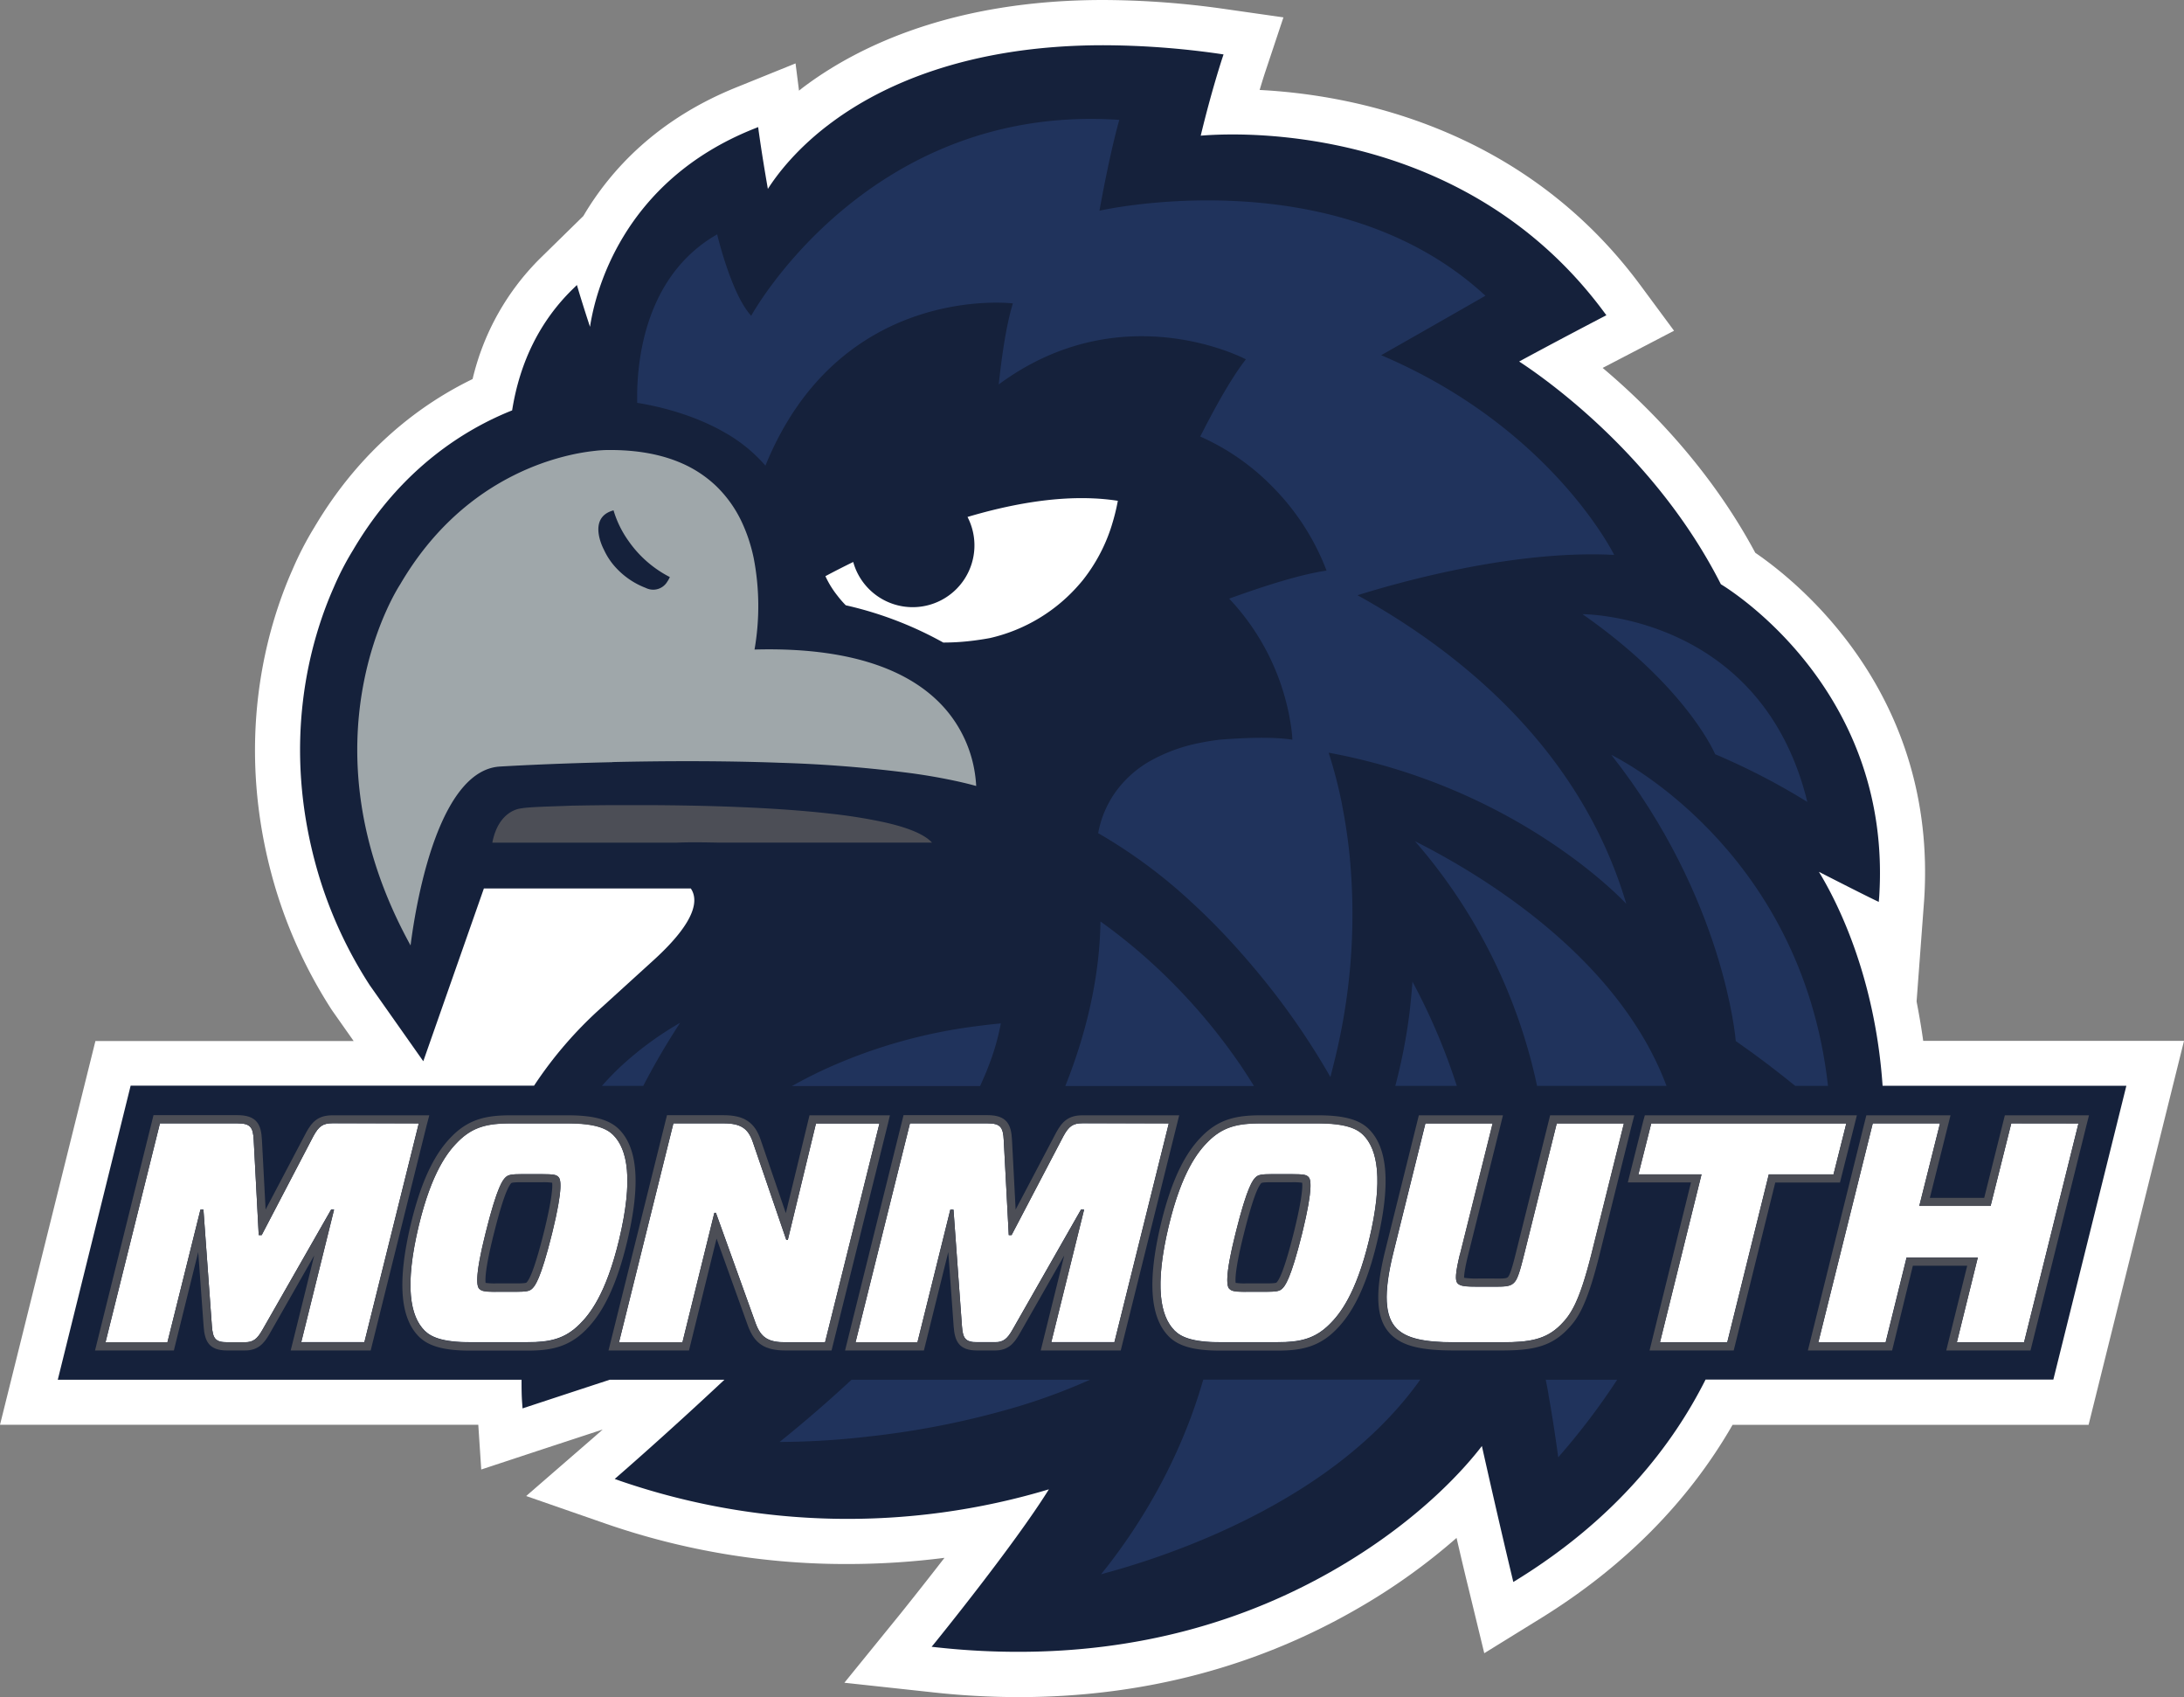 <svg id="Layer_1" data-name="Layer 1" xmlns="http://www.w3.org/2000/svg" width="737" height="572.51" viewBox="0 0 737 572.51"><rect x="0" y="0" width="737" height="572.51" fill="#808080" stroke="none"/><defs><style>.cls-1{fill:#fff;}.cls-2{fill:#15213b;}.cls-3{fill:#4c4e56;}.cls-4{fill:#9fa7aa;}.cls-5{fill:#20335c;}</style></defs><title>monmouth-hawks-logo-freelogovectors.net_</title><g id="monmouth"><g id="monmouth_BGD" data-name="monmouth BGD"><g id="monmouth-2" data-name="monmouth"><g id="g10"><g id="g12"><path id="path14" class="cls-1" d="M655.49,439.87c-.9-6.6-2.23-13.25-2.23-13.25l2.57-34.47c4.42-69.16-42.2-106.8-57-116.92-15.1-28.15-35.76-49.1-51.51-62.37l7-3.64,17.09-8.9-11.47-15.51c-39.77-53.6-97.78-64.15-128.37-65.72,1.08-3.63,1.78-5.74,1.79-5.77L439.6,94.6l-19.55-2.79a295.24,295.24,0,0,0-41.22-3.07c-50.53,0-82.33,15.55-100.11,28.59-.89.65-1.75,1.3-2.59,2l-1.17-9.2-19.77,8c-26.74,10.73-42.54,27.72-51.84,43.49l-14.29,14a84.75,84.75,0,0,0-23.08,41c-16.72,8.1-37.43,23-53.39,50a109.24,109.24,0,0,0-7.4,14.32c-8.39,18.88-20.31,57.88-5.89,106.91a161.19,161.19,0,0,0,19.2,41.66l7.34,10.43H38.7L6.5,569.41H167.9l1,15.08,20.42-6.74L209.89,571c-2.7,2.39-4.27,3.75-4.33,3.79l-21.5,18.65,26.88,9.34a247.4,247.4,0,0,0,81.37,13.6,258.66,258.66,0,0,0,32.91-2.09c-8,10.33-14.58,18.5-14.71,18.67l-19.07,23.47,30.06,3.26a266,266,0,0,0,28.72,1.59c42.21,0,81.19-10.34,115.85-30.71a206.5,206.5,0,0,0,31.95-23c2.17,9.37,3.58,15.19,4,16.85l5.35,22.05,19.31-11.93c27.92-17.3,49.57-39.17,64.48-65.11H711.3l32.2-129.54h-88" transform="translate(-6.5 -88.74)"/><path id="path16" class="cls-2" d="M641.79,455.08c-2.54-36.94-15.27-62-21.49-72.22C638.17,392,640.5,393,640.5,393l.15-1.79c4.41-69-49.43-102.95-53.43-105.37-21.86-43.07-58.77-69.07-68.07-75.14,12.32-6.69,25.51-13.57,28.14-14.94l1.29-.67-.87-1.17c-40.05-54-100.92-59.82-125.24-59.82-4.94,0-8.64.23-10.78.41,3.63-15.1,7.19-25.86,7.23-26l.47-1.41-1.47-.22A280.06,280.06,0,0,0,378.83,104c-46.41,0-75.17,13.94-91.11,25.63-12.34,9-19.15,18.22-22.1,22.84-2.31-13.3-3-19-3.07-19.26l-.2-1.6-1.5.6C216.25,150.06,207.3,187.8,205.6,199c-2.22-6.75-3.76-11.86-3.83-12.11l-.59-2-1.47,1.44c-10.92,10.69-17.78,24.43-20.39,40.86-15.57,6.2-37.42,19.41-53.74,47.22a95,95,0,0,0-6.49,12.58c-7.54,17-18.25,52.08-5.2,96.43a145.18,145.18,0,0,0,17.37,37.68l18.08,25.66,20.45-58.29h69.82c2.51,3.66,2.16,10.74-12.34,24l-17.45,15.87a135.49,135.49,0,0,0-23.09,26.65H50.59L26,554.2h156.5c0,2.68,0,5.37.22,8.07l.11,1.61,1.73-.57c3.92-1.29,14.53-4.79,27.73-9.11h38.68c-19.2,18-35.19,31.88-35.41,32.07l-1.62,1.41,2,.71a236.28,236.28,0,0,0,144.51,2.79c-11.61,18.67-37.85,51-38.12,51.35l-1.45,1.77,2.28.25A251.09,251.09,0,0,0,350.22,646c39.46,0,75.85-9.62,108.14-28.6,28.07-16.49,43.22-34.29,48.21-40.83,5.89,26.3,9.78,42.41,10.21,44.21l.4,1.66,1.46-.9c32.84-20.34,52.11-44.91,63.41-67.38H699.41l24.64-99.12H641.79" transform="translate(-6.5 -88.74)"/><path id="path18" class="cls-3" d="M249.45,373H321a10.32,10.32,0,0,0-1-.95c-3-2.48-8.45-4.46-15.52-6a175.7,175.7,0,0,0-18.19-2.86c-18.63-2.1-41.56-2.76-61.71-2.83q-4.29,0-8.39,0c-6.06,0-11.73.09-16.81.18-5.49.25-14.19.37-17.06.93,0,0-7.55.43-9.68,11.55h61.7l.47,0c4.1-.18,9-.12,14.67,0" transform="translate(-6.5 -88.74)"/><path id="path20" class="cls-4" d="M213.54,260.91a34.73,34.73,0,0,0,5,10.25,38.18,38.18,0,0,0,14,12.26,8.77,8.77,0,0,1-.85,1.53,5.52,5.52,0,0,1-6.77,2.35c-.23-.08-.44-.19-.66-.28a26.38,26.38,0,0,1-9.43-6.25,23.05,23.05,0,0,1-4.57-6.66S204.42,263.38,213.54,260.91Zm-.35,84.92c16.52-.37,36.59-.49,56.48.24a447.55,447.55,0,0,1,44.92,3.6q6.21.87,11.81,2c3.38.67,6.57,1.41,9.52,2.23-.06-1.18-.19-2.56-.41-4.09a42.88,42.88,0,0,0-9.62-21.44c-9.64-11.4-28.39-21.49-64.77-20.5a85.37,85.37,0,0,0-.31-31,58.61,58.61,0,0,0-1.91-6.9q-.81-2.32-1.84-4.59a41.2,41.2,0,0,0-8.87-12.65A39.88,39.88,0,0,0,236.5,245c-6.52-2.85-14.63-4.51-24.68-4.44h-.55a41.67,41.67,0,0,0-4.2.3,72.58,72.58,0,0,0-8.8,1.54,85.1,85.1,0,0,0-18.75,6.88c-12.63,6.38-26.78,17.43-38,36.64,0,0-34.77,52.27,3.53,121.77.83-6.58,3.49-24.51,9.5-39.14,4.61-11.19,11.17-20.45,20.37-21.19,0,0,15.85-1,38.23-1.49Z" transform="translate(-6.5 -88.74)"/><path id="path22" class="cls-5" d="M251.07,234.66a52.14,52.14,0,0,1,13.73,11.17c25.19-61.92,83.5-54.73,83.5-54.73-2.2,7.07-3.73,17.59-4.77,27.33,41.62-30.73,83.4-8.47,83.4-8.47a78.86,78.86,0,0,0-4.62,6.65c-3.4,5.36-6.89,11.78-10,17.87-.27.51-.53,1-.78,1.53a78.68,78.68,0,0,1,24.22,16.79,81.18,81.18,0,0,1,18.4,28.44c-1.36.19-2.83.46-4.36.78-2.92.6-6.11,1.42-9.4,2.37-3.82,1.1-7.77,2.37-11.61,3.67-2.58.88-5.1,1.77-7.49,2.64a79.66,79.66,0,0,1,20.85,42.9,44.84,44.84,0,0,1,.48,4.68c-6.55-1-15.72-.69-24.55,0-2.33.29-4.54.64-6.61,1.07a56.25,56.25,0,0,0-16.26,5.8,36.62,36.62,0,0,0-12.63,11.31,34.67,34.67,0,0,0-5.45,13.14c0,.07,0,.14-.05.21a174.22,174.22,0,0,1,31.59,23.37c4.58,4.21,8.86,8.52,12.83,12.8,2.67,2.9,5.2,5.78,7.59,8.6a248,248,0,0,1,26.37,37.5q1-3.89,1.92-7.7c.34-1.42.65-2.84.95-4.24a204.18,204.18,0,0,0,3.71-61.64s0-.09,0-.13a183.94,183.94,0,0,0-2.68-18.28l0-.09a157.64,157.64,0,0,0-4.49-17.33c64.7,11.91,100.44,51,100.44,51-15.57-52.63-56.71-85.32-90.7-104.12,12.79-4,52.35-15.41,86.61-13.6,0,0-21-42.89-78.62-67.38,18.31-10.39,35.18-20.06,35.18-20.06C457,141.62,377.52,159.82,377.52,159.82c3.82-21.07,6.7-30.64,6.7-30.64C299.3,123.43,260,195.26,260,195.26c-6.71-7.18-11.49-27.46-11.49-27.46-23.21,13.27-26.79,39.93-27,53.68,0,1.15,0,2.21,0,3.16,6.75,1.09,18.66,3.76,29.52,10" transform="translate(-6.5 -88.74)"/><path id="path24" class="cls-5" d="M550.24,343.4c38.39,48.76,42,96.55,42,96.55,7.75,5.37,14.66,10.73,20.07,15.13h11.06C614.31,374,550.24,343.4,550.24,343.4" transform="translate(-6.5 -88.74)"/><path id="path26" class="cls-5" d="M585.29,343.19a228.19,228.19,0,0,1,31.1,16.09c-15.55-63.51-75.87-63.34-75.87-63.34,35.34,24.63,44.77,47.25,44.77,47.25" transform="translate(-6.5 -88.74)"/><path id="path28" class="cls-5" d="M483.15,419.84c-.26,3.62-.61,7.14-1,10.56a188.24,188.24,0,0,1-4.8,24.68H498.1a210,210,0,0,0-15-35.24" transform="translate(-6.5 -88.74)"/><path id="path30" class="cls-5" d="M408.82,565.64a187.51,187.51,0,0,1-11.43,25.27,193.38,193.38,0,0,1-19.32,28.92l.2-.05,2-.56,2.14-.59c16.54-4.71,45.07-14.64,70.43-32.46,12.33-8.68,23.87-19.25,32.94-32H412.55c-1.1,3.72-2.3,7.52-3.73,11.44" transform="translate(-6.5 -88.74)"/><path id="path32" class="cls-5" d="M269.58,575.2a267.57,267.57,0,0,0,29.91-1.82,286.07,286.07,0,0,0,50.85-10.23,202.79,202.79,0,0,0,24-8.95H293.86c-7.44,6.92-15.48,13.92-24.28,21" transform="translate(-6.5 -88.74)"/><path id="path34" class="cls-5" d="M424.61,447.35A195.86,195.86,0,0,0,405.73,424q-2.84-3-5.64-5.75a191,191,0,0,0-22.24-18.65c-.14,12.87-2.5,32.06-11.85,55.51h63.65c-1.65-2.65-3.33-5.25-5-7.73" transform="translate(-6.5 -88.74)"/><path id="path36" class="cls-5" d="M484,372.54a184.11,184.11,0,0,1,41.19,82.54h43.68c-16.2-43.25-61.77-70.9-84.87-82.54" transform="translate(-6.5 -88.74)"/><path id="path38" class="cls-5" d="M529,559q1.43,7.95,2.75,17.17c.2,1.38.39,2.79.58,4.21a232.52,232.52,0,0,0,19.89-26.17H528.12c.31,1.58.61,3.13.91,4.79" transform="translate(-6.5 -88.74)"/><path id="path40" class="cls-5" d="M344.23,434c-2.84.26-5.62.59-8.36.95a176.73,176.73,0,0,0-51.55,14.75c-3.69,1.72-7.2,3.54-10.57,5.43h63.49c1-2.26,2-4.44,2.73-6.43a78.59,78.59,0,0,0,4.26-14.7" transform="translate(-6.5 -88.74)"/><path id="path42" class="cls-5" d="M236,433.8l-.52.29a111.68,111.68,0,0,0-18.24,13.27,89.79,89.79,0,0,0-7.61,7.72h13.94c3.06-5.9,6.93-12.77,11.87-20.41l.56-.87" transform="translate(-6.5 -88.74)"/><path id="path44" class="cls-1" d="M381.72,265.78a69.26,69.26,0,0,0,2-8.09,75.33,75.33,0,0,0-8.45-.82c-13.8-.6-28.61,2.21-42.28,6.27a20.83,20.83,0,1,1-37,19.19,19.94,19.94,0,0,1-1.56-4c-1.73.84-3.31,1.63-4.72,2.35-1.87.95-3.44,1.78-4.67,2.44a31.85,31.85,0,0,0,4,6.51,34.12,34.12,0,0,0,2.87,3.31,123.41,123.41,0,0,1,32.9,12.57c1.93,0,4-.07,6.06-.23,1.41-.11,2.87-.26,4.36-.45,1.74-.23,3.51-.49,5.36-.84a56.53,56.53,0,0,0,30.26-18.28c.49-.57,1-1.15,1.45-1.76a57,57,0,0,0,8.85-16.4c.2-.57.38-1.16.57-1.75" transform="translate(-6.5 -88.74)"/><path id="path46" class="cls-1" d="M75.13,496.83h-1L63,541.56H42.11l18.36-73.84H86.63c4.33,0,5.28,1.26,5.49,5.69l1.69,32h1L112.27,472c1.79-3.27,3.16-4.32,6.43-4.32h29.12l-18.36,73.84H108.15l11.08-44.73h-1L95.07,537.35c-1.79,3.16-3.16,4.21-5.9,4.21h-6c-4,0-4.85-1.26-5.17-5.48l-2.85-39.25" transform="translate(-6.5 -88.74)"/><path id="path48" class="cls-3" d="M151.37,465H118.7c-4.77,0-6.86,2.11-8.86,5.76L96.13,496.8l-1.24-23.53c-.25-5.13-1.71-8.32-8.26-8.32H58.3l-.52,2.1L39.42,540.9l-.85,3.44h26.6l.52-2.11,7.7-31.09,1.83,25.14c.37,5,1.83,8.06,7.93,8.06h6c4.27,0,6.35-2.15,8.32-5.63l15.06-26.41-7.08,28.6-.86,3.44h27l.52-2.1,18.36-73.85Zm-3.55,2.77-18.36,73.84H108.15l11.08-44.73h-1L95.07,537.35c-1.79,3.16-3.16,4.21-5.9,4.21h-6c-4,0-4.85-1.26-5.17-5.48l-2.85-39.25h-1L63,541.56H42.11l18.36-73.84H86.63c4.33,0,5.28,1.26,5.49,5.69l1.69,32h1L112.27,472c1.79-3.27,3.16-4.32,6.43-4.32Z" transform="translate(-6.5 -88.74)"/><path id="path50" class="cls-1" d="M168.26,523.53c.64.63,1.59,1,5.49,1h7.07c3.27,0,4.43-.22,5.27-1.06s2.75-2.64,6.75-18.78c3.8-15.51,2.85-18.14,2.11-18.88s-1.58-.95-5.48-.95H182.4c-3.27,0-4.43.21-5.28,1.05s-2.74,2.64-6.75,18.78c-3.9,15.51-2.85,18.15-2.11,18.89Zm-3.16,18c-9.39,0-13.19-1.79-15.3-3.9-4.85-4.85-6.85-15-2-35.34,4.43-18.46,10-25.21,13.29-28.48,5-5,10-6.12,17.72-6.12h19.31c9.39,0,13.19,1.79,15.3,3.9,4.85,4.85,6.85,15,2,35.34-4.43,18.47-10,25.22-13.29,28.49-5,5-10,6.11-17.73,6.11Z" transform="translate(-6.5 -88.74)"/><path id="path52" class="cls-3" d="M170.37,521.53c-.14-1.06-.19-4.76,2.69-16.21,2.52-10.13,4.54-16,6-17.47.19-.11.85-.27,3.34-.27h7.07a21.16,21.16,0,0,1,3.36.17c.14,1.12.12,4.82-2.68,16.24-2.51,10.11-4.53,16-6,17.45-.19.11-.85.27-3.34.27h-7.07a20.51,20.51,0,0,1-3.38-.18ZM198.12,465H178.81c-7.87,0-13.91,1.16-19.68,6.93-3.88,3.88-9.57,11.19-14,29.79-4.56,19.14-3.66,31.55,2.74,37.95,3.26,3.26,8.59,4.72,17.26,4.72h19.3c7.88,0,13.92-1.16,19.69-6.93,3.88-3.89,9.56-11.2,14-29.8,4.57-19.13,3.67-31.54-2.73-37.95-3.27-3.26-8.59-4.71-17.26-4.71Zm-24.37,59.53h7.07c3.27,0,4.43-.22,5.27-1.06s2.75-2.64,6.75-18.78c3.8-15.51,2.85-18.14,2.11-18.88s-1.58-.95-5.48-.95H182.4c-3.27,0-4.43.21-5.28,1.05s-2.74,2.64-6.75,18.78c-3.9,15.51-2.85,18.15-2.11,18.89s1.59,1,5.49,1Zm24.37-56.76c9.39,0,13.19,1.79,15.3,3.9,4.85,4.85,6.85,15,2,35.34-4.43,18.47-10,25.22-13.29,28.49-5,5-10,6.11-17.73,6.11H165.1c-9.39,0-13.19-1.79-15.3-3.9-4.85-4.85-6.85-15-2-35.34,4.43-18.46,10-25.21,13.29-28.48,5-5,10-6.12,17.72-6.12Z" transform="translate(-6.5 -88.74)"/><path id="path54" class="cls-1" d="M284.91,541.56H271.62c-5.91,0-8.34-1.58-10.13-6.43l-13.4-37.24h-.53L236.8,541.56H215.39l18.35-73.84h17c5.69,0,8.23,1.69,9.81,6.33L271.83,507h.53l9.49-39.24h21.42l-18.36,73.84" transform="translate(-6.5 -88.74)"/><path id="path56" class="cls-3" d="M306.81,465H279.67l-.51,2.12L271.68,498l-8.52-24.83c-2-5.83-5.59-8.2-12.43-8.2H231.58l-.53,2.1L212.7,540.9l-.86,3.44H239l.52-2.11,8.79-35.64,10.6,29.48c2.23,6,5.68,8.27,12.74,8.27h15.46l.52-2.1L306,468.39Zm-3.54,2.77-18.36,73.84H271.62c-5.91,0-8.34-1.58-10.13-6.43l-13.4-37.24h-.53L236.8,541.56H215.39l18.35-73.84h17c5.69,0,8.23,1.69,9.81,6.33L271.83,507h.53l9.49-39.24Z" transform="translate(-6.5 -88.74)"/><path id="path58" class="cls-1" d="M328.24,496.83h-1.06L316.1,541.56H295.21l18.36-73.84h26.17c4.32,0,5.27,1.26,5.48,5.69l1.69,32h.95L365.37,472c1.79-3.27,3.16-4.32,6.44-4.32h29.11l-18.36,73.84h-21.3l11.07-44.73h-1.05l-23.11,40.52c-1.79,3.16-3.16,4.21-5.9,4.21h-6c-4,0-4.85-1.26-5.16-5.48l-2.85-39.25" transform="translate(-6.5 -88.74)"/><path id="path60" class="cls-3" d="M404.46,465H371.81c-4.78,0-6.87,2.11-8.87,5.76L349.23,496.8,348,473.27c-.25-5.13-1.71-8.32-8.25-8.32H311.4l-.52,2.1L292.52,540.9l-.85,3.44h26.6l.53-2.11,7.7-31.1,1.82,25.15c.37,5,1.83,8.06,7.93,8.06h6c4.27,0,6.34-2.15,8.31-5.63l15.07-26.41-7.08,28.6-.85,3.44h27l.52-2.1,18.36-73.85.85-3.44Zm-3.54,2.77-18.36,73.84h-21.3l11.07-44.73h-1.05l-23.11,40.52c-1.79,3.16-3.16,4.21-5.9,4.21h-6c-4,0-4.85-1.26-5.16-5.48l-2.85-39.25h-1.06L316.1,541.56H295.21l18.36-73.84h26.17c4.32,0,5.27,1.26,5.48,5.69l1.69,32h.95L365.37,472c1.79-3.27,3.16-4.32,6.44-4.32Z" transform="translate(-6.5 -88.74)"/><path id="path62" class="cls-1" d="M421.37,523.53c.63.63,1.57,1,5.48,1h7.07c3.27,0,4.43-.22,5.27-1.06s2.75-2.64,6.76-18.78c3.79-15.51,2.85-18.14,2.11-18.88s-1.59-.95-5.49-.95H435.5c-3.27,0-4.43.21-5.27,1.05s-2.75,2.64-6.76,18.78c-3.9,15.51-2.84,18.15-2.1,18.89Zm-3.17,18c-9.39,0-13.19-1.79-15.3-3.9-4.85-4.85-6.86-15-2-35.34,4.43-18.46,10-25.21,13.29-28.48,5-5,10-6.12,17.73-6.12h19.3c9.39,0,13.19,1.79,15.3,3.9,4.85,4.85,6.85,15,2,35.34-4.44,18.47-10,25.22-13.3,28.49-5,5-10,6.11-17.72,6.11Z" transform="translate(-6.5 -88.74)"/><path id="path64" class="cls-3" d="M423.48,521.53c-.15-1-.2-4.76,2.68-16.21,2.52-10.13,4.54-16,6-17.47.18-.11.84-.27,3.33-.27h7.07a21.16,21.16,0,0,1,3.36.17c.15,1.12.12,4.82-2.68,16.24-2.51,10.11-4.53,16-6,17.45-.19.11-.85.27-3.34.27h-7.07a20.34,20.34,0,0,1-3.37-.18ZM451.22,465h-19.3c-7.88,0-13.92,1.16-19.69,6.93-3.88,3.88-9.56,11.19-14,29.79-4.56,19.14-3.66,31.55,2.75,37.95,3.26,3.26,8.58,4.72,17.25,4.72h19.31c7.87,0,13.91-1.16,19.68-6.93,3.88-3.89,9.57-11.2,14-29.8,4.56-19.13,3.66-31.55-2.74-37.95C465.21,466.4,459.89,465,451.22,465Zm-24.37,59.53h7.07c3.27,0,4.43-.22,5.27-1.06s2.75-2.64,6.76-18.78c3.79-15.51,2.85-18.14,2.11-18.88s-1.59-.95-5.49-.95H435.5c-3.27,0-4.43.21-5.27,1.05s-2.75,2.64-6.76,18.78c-3.9,15.51-2.84,18.15-2.1,18.89s1.57,1,5.48,1Zm24.37-56.76c9.39,0,13.19,1.79,15.3,3.9,4.85,4.85,6.85,15,2,35.34-4.44,18.47-10,25.22-13.3,28.49-5,5-10,6.11-17.72,6.11H418.2c-9.39,0-13.19-1.79-15.3-3.9-4.85-4.85-6.86-15-2-35.34,4.43-18.46,10-25.21,13.29-28.48,5-5,10-6.12,17.73-6.12Z" transform="translate(-6.5 -88.74)"/><path id="path66" class="cls-1" d="M499.16,511.81c-1.58,6.55-1.68,9-.73,9.92s2.74,1.06,7,1.06h5.06c3.59,0,5.59,0,6.86-1.27,1.05-1,1.79-2.74,3.48-9.6l11-44.2h22.69l-11,44.2c-4.12,16.35-7,20.36-10.34,23.74-5,5-10.45,5.9-19.94,5.9h-16c-10.34,0-16.14-1.37-19.41-4.64-3.9-3.9-4.64-11.49-1.05-25.84l10.75-43.36h22.69l-11,44.09" transform="translate(-6.5 -88.74)"/><path id="path68" class="cls-3" d="M558,465H529.6l-.52,2.1-11,44.2c-1.51,6.12-2.2,7.75-2.76,8.31s-2.51.45-4.9.45h-5.06a27.89,27.89,0,0,1-4.8-.25c0-.75.14-2.63,1.27-7.29l11-44.08.85-3.44H485.29l-.52,2.1L474,510.41c-3.69,14.77-3.14,23.55,1.79,28.47,3.87,3.88,10.07,5.46,21.37,5.46h16c9.84,0,16.25-1.07,21.9-6.72,3.61-3.61,6.72-7.75,11.06-25l11-44.21L558,465Zm-3.54,2.77-11,44.2c-4.12,16.35-7,20.36-10.34,23.74-5,5-10.45,5.9-19.94,5.9h-16c-10.34,0-16.14-1.37-19.41-4.64-3.9-3.9-4.64-11.49-1.05-25.84l10.75-43.36h22.69l-11,44.09c-1.58,6.55-1.68,9-.73,9.92s2.74,1.06,7,1.06h5.06c3.59,0,5.59,0,6.86-1.27,1.05-1,1.79-2.74,3.48-9.6l11-44.2Z" transform="translate(-6.5 -88.74)"/><polyline id="path70" class="cls-1" points="596.89 396.17 582.86 452.82 560.17 452.82 574.2 396.17 552.89 396.17 557.22 378.97 623.05 378.97 618.73 396.17 596.89 396.17"/><path id="path72" class="cls-3" d="M633.1,465H561.56L561,467l-4.32,17.2-.87,3.45h21.32L564,540.9l-.85,3.44h28.39l.53-2.11,13.5-54.54h21.84l.52-2.1,4.33-17.19.86-3.45Zm-3.55,2.77-4.33,17.19H603.39l-14,56.65H566.67l14-56.65H559.39l4.33-17.19Z" transform="translate(-6.5 -88.74)"/><polyline id="path74" class="cls-1" points="683.03 452.82 660.35 452.82 667.42 424.23 643.37 424.23 636.3 452.82 613.61 452.82 631.97 378.97 654.66 378.97 647.69 406.82 671.75 406.82 678.71 378.97 701.39 378.97 683.03 452.82"/><path id="path76" class="cls-3" d="M711.44,465H683.05l-.53,2.1-6.44,25.75H657.74l6.11-24.41.86-3.44h-28.4l-.53,2.1L617.43,540.9l-.86,3.44H645l.52-2.11L652,515.75h18.34l-6.22,25.15-.85,3.44H691.7l.53-2.11,18.35-73.84Zm-3.55,2.77-18.36,73.84H666.85L673.92,513h-24l-7.07,28.58H620.11l18.36-73.84h22.69l-7,27.85h24.06l7-27.85Z" transform="translate(-6.5 -88.74)"/></g></g></g></g></g></svg>